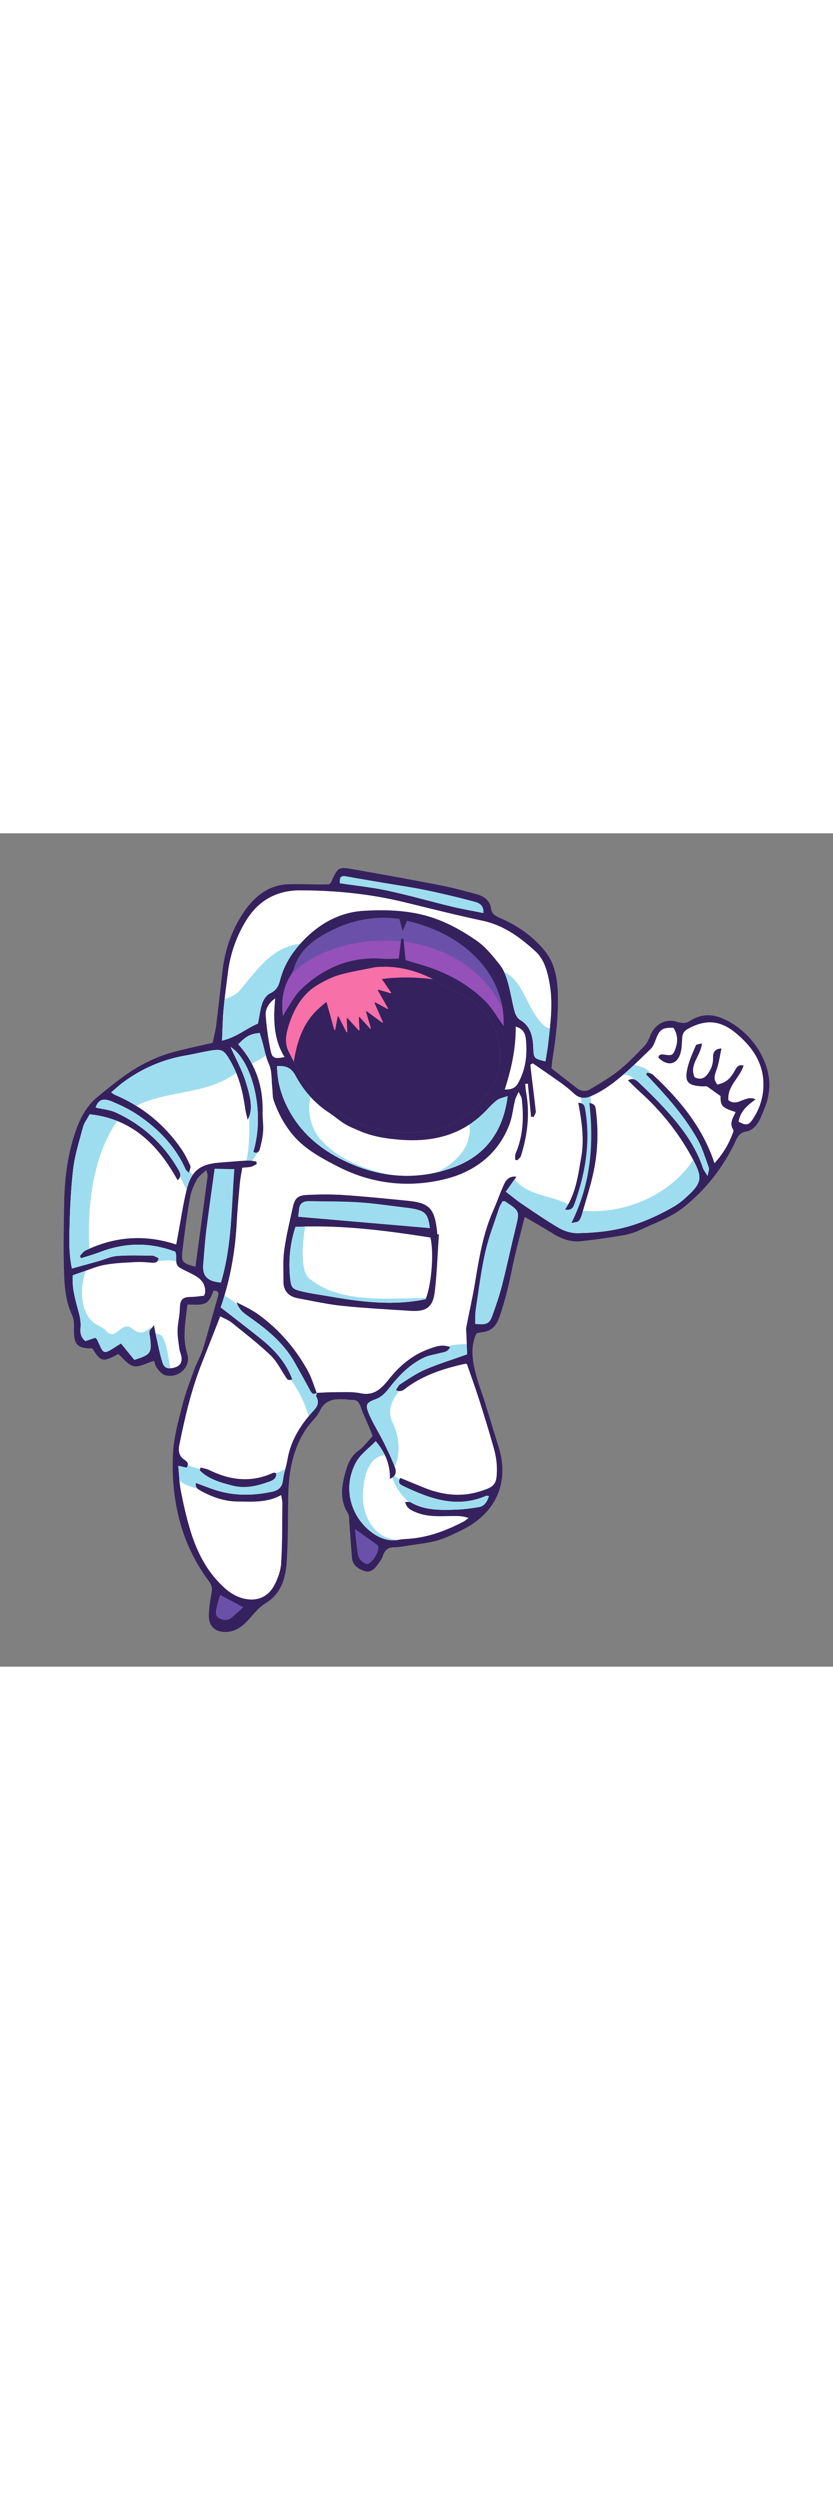 <?xml version="1.0" encoding="utf-8"?>
<!--Designed by Vexels.com - 2018 All Rights Reserved - https://vexels.com/terms-and-conditions/-->
<svg version="1.1" id="Layer_1" xmlns="http://www.w3.org/2000/svg" xmlns:xlink="http://www.w3.org/1999/xlink" x="0px" y="0px"
	 viewBox="0 0 1200 1200" enable-background="new 0 0 1200 1200" xml:space="preserve" width="400px">
	 <rect x="0" y="0" width="1200" height="1200" fill="#808080" stroke="none"/>
	 <style>
     /* <![CDATA[ */

	 #Layer_1 {
         transform: translatey(0px);
	     animation: float 5s ease-in-out infinite;
        }

        @keyframes float {
	0% {
		
		transform: translatey(-5px);
	}
	50% {
		
		transform: translatey(-20px);
	}
	100% {
		transform: translatey(0px);
	}
}

#Layer_1:active{


}

        /* ]]> */

  </style>
<g>
	<g>
		<path fill="#35215E" d="M307.456,658.604c-7.562,22.911-15.179,20.147-37.486,19.909c-0.884,7.204-1.874,14.62-2.689,22.056
			c-1.792,16.35-2.84,32.308,2.437,48.715c6.124,19.037-13.198,36.808-32.514,30.72c-4.301-1.356-7.995-5.964-10.947-9.852
			c-2.371-3.123-3.198-7.418-4.458-10.566c-10.239,3.057-20.37,9.336-29.042,7.732c-8.227-1.523-14.927-11.302-22.399-17.534
			c-22.169,12.138-25.138,11.507-37.32-8.16c-21.807,0.411-27.121-5.604-26.476-28.438c0.185-6.539-0.066-13.862-2.763-19.575
			c-10.719-22.705-11.143-47.009-11.762-71.095c-0.766-29.796-0.064-59.638,0.406-89.454c0.587-37.224,5.281-73.974,18.282-108.975
			c6.413-17.265,15.699-33.311,30.8-45.416c20.898-16.753,41.34-34.165,65.204-46.57c12.218-6.351,25.117-11.897,38.31-15.747
			c19.68-5.744,39.891-9.667,61.355-14.713c1.746-8.581,4.134-17.406,5.258-26.388c3.258-26.049,5.863-52.18,8.997-78.246
			c3.758-31.248,14.421-60.622,32.228-85.973c14.543-20.704,34.818-36.798,62.489-37.694c14.891-0.482,29.818,0.177,44.729,0.263
			c5.065,0.029,10.131-0.118,14.252-0.173c1.562-1.87,2.435-2.557,2.842-3.455c9.843-21.676,9.894-22.018,32.805-17.982
			c41.023,7.227,82.028,14.587,122.914,22.542c18.085,3.519,35.968,8.24,53.737,13.157c10.27,2.842,19.044,8.535,20.659,20.353
			c1.165,8.526,6.561,11.047,13.806,14.203c25.282,11.015,47.889,26.902,64.821,48.483c13.202,16.826,16.991,38.274,17.625,59.751
			c0.93,31.511-2.473,62.676-7.547,93.709c-0.739,4.52-1.059,9.109-1.631,14.181c12.373,9.634,24.507,19.093,36.655,28.534
			c5.919,4.6,12.802,5.377,18.889,1.748c14.053-8.378,28.38-16.627,41.132-26.769c13.228-10.521,25.051-22.904,36.816-35.12
			c4.095-4.253,6.811-10.186,9.068-15.79c6.411-15.925,21.792-24.742,38.125-19.531c7.125,2.273,13.021,2.538,18.929-1.317
			c21.987-14.348,43.247-7.765,62.321,4.608c20.51,13.306,36.259,31.982,45.537,55.157c8.577,21.424,8.594,43.055,0.148,64.584
			c-2.441,6.224-4.911,12.463-7.857,18.455c-4.016,8.168-10.336,14.931-19.252,16.421c-8.686,1.451-12.043,6.884-15.115,13.517
			c-17.604,38.01-43.191,70.474-75.578,96.102c-18.139,14.353-41.42,22.352-62.741,32.462c-7.806,3.701-16.49,6.119-25.037,7.571
			c-19.644,3.335-39.403,6.135-59.205,8.354c-15.472,1.734-29.245-3.788-42.247-11.953c-12.12-7.611-24.641-14.583-39.101-23.08
			c-6.419,25.987-13.264,50.111-18.179,74.623c-4.768,23.78-10.355,47.146-18.419,70.084c-4.524,12.868-11.867,19.872-25.049,21.405
			c-2.508,0.292-4.971,0.968-7.794,1.534c-9.061,19.18-6.012,38.49-1.252,57.482c3.496,13.947,8.849,27.42,13.15,41.175
			c6.606,21.126,12.816,42.378,19.554,63.462c17.379,54.385-5.215,98.413-53.236,121.55c-11.551,5.565-23.19,11.557-35.459,14.867
			c-14.787,3.989-30.28,5.38-45.485,7.785c-5.077,0.802-10.22,1.849-15.312,1.747c-9.128-0.184-14.108,4.001-16.892,12.481
			c-1.406,4.283-4.358,8.142-7.009,11.913c-4.626,6.582-10.556,12.672-19.129,9.909c-8.856-2.854-17.262-8.042-18.253-18.828
			c-1.644-17.886-2.633-35.831-4.008-53.743c-0.269-3.496-0.027-7.589-1.744-10.326c-12.825-20.446-9.112-41.337-2.794-62.585
			c3.303-11.107,7.885-20.621,17.852-27.853c7.751-5.624,13.613-13.853,20.533-21.155c-1.143-2.941-1.983-5.278-2.95-7.562
			c-4.77-11.267-10.085-22.338-14.167-33.847c-2.331-6.573-4.887-11.11-12.66-10.666c-3.052,0.174-6.147-0.533-9.229-0.715
			c-15.293-0.905-29.225-0.328-37.321,16.709c-4.304,9.057-12.847,15.999-18.645,24.465c-20.235,29.549-26.115,63.143-26.761,98.112
			c-0.58,31.386-0.12,62.843-2.172,94.134c-1.568,23.924-7.591,46.359-30.992,60.53c-10.186,6.168-17.714,16.823-26.195,25.683
			c-8.094,8.456-17.141,14.626-29.313,15.251c-15.936,0.819-25.934-7.522-25.648-23.424c0.201-11.224,2.009-22.5,4.051-33.578
			c1.137-6.169-0.077-10.746-3.73-15.632c-40.712-54.44-54.85-116.908-52.049-183.335c0.984-23.34,7.608-46.627,13.325-69.522
			c4.459-17.854,11.225-35.161,17.501-52.518c3.484-9.635,8.833-18.624,11.981-28.345c5.539-17.103,10.034-34.545,14.967-51.844
			c2.401-8.418,4.826-16.828,7.198-25.254C315.486,661.656,314.67,658.268,307.456,658.604z M456.176,805.682
			c9.245-0.36,18.491-1.057,27.733-0.995c11.824,0.08,23.985-0.85,35.392,1.549c21.339,4.489,31.621-8.753,42.852-22.545
			c14.804-18.182,32.823-32.828,54.984-40.936c9.386-3.435,19.761-7.762,31.339-2.919c-3.685,7.966-10.503,7.34-16.042,8.932
			c-6.861,1.971-14.217,2.771-20.613,5.704c-17.588,8.065-31.551,20.888-44.069,35.501c-7.9,9.222-13.998,20.265-26.561,24.875
			c-13.621,4.997-15.31,7.832-9.497,21.593c5.765,13.65,13.958,26.255,20.58,39.569c5.934,11.932,11.726,23.997,16.492,36.421
			c2.28,5.943,2.734,13.115-7.103,17.175c0.494-21.108-6.948-38.216-20.366-54.253c-10.02,10.351-21.777,18.466-27.995,29.658
			c-20.487,36.87-8.017,78.503,21.461,101.075c11.623,8.9,25.125,14.015,40.494,11.053c4.517-0.87,9.191-0.956,13.8-1.305
			c28.198-2.134,54.012-11.865,78.792-24.812c2.568-1.342,4.768-3.387,7.139-5.106c-7.567-2.724-14.523-2.891-21.478-2.829
			c-18.476,0.163-37.134,1.975-54.794-5.545c-6.302-2.684-12.979-5.277-15.183-14.852c3.61,0.261,6.342-0.327,8.139,0.708
			c20.235,11.661,42.459,11.211,64.582,10.49c11.203-0.365,22.434-1.835,33.505-3.682c8.415-1.404,12.009-8.059,14.592-15.764
			c-2.012-0.286-3.174-0.843-3.946-0.505c-42.708,18.667-81.465,4.084-119.781-14.171c-4.516-2.151-8.247-4.799-4.013-11.641
			c10.61,4.366,21.419,8.785,32.205,13.259c26.386,10.945,53.223,14.959,81.27,6.548c22.4-6.717,25.856-10.092,25.681-33.139
			c-0.073-9.626-1.699-19.498-4.285-28.795c-6.616-23.776-13.931-47.367-21.424-70.886c-5.413-16.991-11.56-33.75-17.438-50.782
			c-0.684-0.119-1.756-0.62-2.673-0.418c-29.806,6.583-58.577,15.694-83.698,33.915c-4.214,3.056-8.29,7.86-16.044,3.907
			c2.405-3.318,3.801-6.919,6.425-8.576c11.723-7.405,23.228-15.578,35.874-20.997c19.19-8.224,39.26-14.394,60.308-21.92
			c-0.271-8.622-0.576-18.338-0.884-28.053c-0.114-3.589-0.9-7.303-0.248-10.745c4.002-21.125,8.905-42.094,12.418-63.295
			c5.896-35.591,11.442-71.178,26.214-104.545c5.411-12.221,9.736-24.926,15.249-37.097c3.036-6.702,7.073-13.392,18.454-12.151
			c-5.46,7.757-9.996,14.199-15.279,21.704c8.21,6.289,15.188,12.211,22.729,17.296c17.883,12.059,35.63,24.416,54.269,35.208
			c7.68,4.447,17.539,7.289,26.356,7.165c17.936-0.252,36.085-1.7,53.696-5.038c30.032-5.693,57.96-17.747,84.437-32.95
			c5.752-3.303,11.203-7.365,16.149-11.796c25.804-23.122,26.685-29.442,9.649-60.5c-19.474-35.503-44.513-66.538-74.61-93.573
			c-5.536-4.973-10.741-10.314-16.798-16.159c8.201-4.753,12.879,0.436,16.863,4.21c11.914,11.285,23.624,22.835,34.742,34.899
			c23.812,25.84,45.249,53.311,56.507,87.352c0.966,2.921,3.173,5.432,6.636,11.17c1.051-6.326,2.626-9.497,1.786-11.781
			c-5.137-13.973-9.356-28.573-16.615-41.419c-17.295-30.605-40.161-57.189-64.162-82.755c-3.259-3.471-6.546-6.915-9.819-10.372
			c0.731-0.875,1.461-1.75,2.192-2.625c2.591,0.96,5.817,1.24,7.679,2.98c38.236,35.717,71.522,75.037,88.853,127.596
			c12.438-13.74,20.316-27.234,25.927-42.133c0.714-1.895,1.948-4.701,1.154-5.883c-6.364-9.47-0.27-17.422,3.345-25.547
			c-18.689-5.973-22.082-8.431-21.767-23.118c-6.773-4.819-12.628-8.985-19.788-14.08c-1.569,0.021-5.172,0.337-8.732,0.071
			c-18.32-1.37-23.182-6.489-19.483-24.435c2.452-11.893,7.808-23.238,12.508-34.561c0.668-1.609,4.988-1.702,8.75-2.839
			c-1.42,17.84-18.997,30.934-10.409,48.908c8.994,3.949,14.56,1.399,19.786-6.388c4.589-6.838,6.788-13.546,6.582-21.567
			c-0.178-6.91,1.465-12.881,12.178-13.704c-2.004,9.705-3.2,18.267-5.622,26.467c-2.575,8.717-8.071,17.099-0.016,25.643
			c12.437-3.406,17.202-7.18,24.315-19.152c2.744-4.618,4.646-10.482,13.253-8.281c-5.51,17.86-23.895,29.607-21.862,49.865
			c12.918,10.588,24.415-8.607,39.162-1.103c-12.416,8.772-22.341,17.801-24.563,32.097c10.954,5.691,14.364,5.445,20.42-3.651
			c10.191-15.306,15.568-32.356,15.344-50.845c-0.372-30.791-16.241-53.308-38.838-72.333c-22.692-19.105-43.664-21.139-69.59-7.012
			c-5.827,3.175-8.174,7.05-8.542,13.249c-0.426,7.17-0.456,14.57-2.341,21.407c-4.777,17.328-18.729,20.11-32.102,6.87
			c1.335-5.523,4.785-4.839,9.403-4.166c10.952,1.597,11.997,0.496,15.569-9.683c3.645-10.388,2.542-20.046-3.183-29.008
			c-15.266-0.44-19.318,2.165-24.33,14.178c-2.339,5.608-4.188,12.177-8.331,16.148c-21.519,20.627-42.257,42.27-67.664,58.378
			c-6.045,3.833-12.505,7.118-19.054,10.023c-8.797,3.902-16.845,2.565-24.131-4.248c-5.628-5.263-11.649-10.184-17.913-14.674
			c-13.586-9.739-27.44-19.105-41.184-28.623c-1.134,0.626-2.267,1.252-3.401,1.877c0.346,3.613,0.615,7.236,1.051,10.838
			c2.281,18.844,4.767,37.667,6.718,56.545c0.264,2.556-2.089,5.383-3.231,8.084c-1.236-0.172-2.472-0.344-3.708-0.516
			c-1.522-15.879-3.043-31.759-4.565-47.639c-1.23,0.144-2.459,0.288-3.689,0.433c0.355,3.701,0.432,7.454,1.107,11.096
			c5.861,31.619,2.253,62.493-7.386,92.839c-0.756,2.38-3.51,4.125-5.335,6.165c-0.99-0.324-1.979-0.648-2.969-0.972
			c0.163-2.966-0.483-6.279,0.616-8.844c10.887-25.419,11.991-51.892,8.858-78.823c-0.299-2.568-2.143-4.957-4.449-10.013
			c-2.509,5.632-4.371,8.569-5.145,11.769c-2.894,11.97-3.957,24.6-8.366,35.949c-16.655,42.866-50.954,67.864-93.255,78.121
			c-52.258,12.671-104.516,6.841-153.188-18.038c-17.31-8.848-34.871-18.249-49.79-30.481
			c-20.529-16.831-34.148-39.639-43.097-64.746c-1.938-5.438-1.386-11.752-2.059-17.654c-1.336-11.711-0.135-24.6-4.794-34.805
			c-5.053-11.068-6.693-22.474-9.957-33.689c-1.115-3.828-2.291-7.639-3.388-11.287c-13.92,1.585-19.047,4.322-30.952,16.29
			c24.903,27.687,36.12,60.422,35.202,97.587c-0.228,9.252,1.358,18.581,0.74,27.782c-0.577,8.596-2.52,17.193-4.764,25.547
			c-1.08,4.021-4.365,7.167-9.43,4.062c17.894-58.792-2.83-133.112-32.751-150.981c7.273,16.274,16.061,32.061,21.486,48.93
			c9.712,30.199,9.973,43.717,3.083,55.819c-1.584-7.044-2.975-11.617-3.603-16.293c-3.246-24.178-9.094-47.422-21.501-68.818
			c-8.907-15.361-11.662-17.333-29.454-14.299c-11.134,1.899-22.114,4.708-33.254,6.56c-33.614,5.588-64.026,18.628-91.374,38.823
			c-5.898,4.356-11.273,9.42-17.353,14.55c2.803,1.877,3.965,2.951,5.336,3.53c39.463,16.681,71.391,42.697,95.669,77.914
			c5.21,7.557,9.278,15.983,13.092,24.365c0.977,2.148-1.02,5.649-2.049,10.346c-2.85-3.024-4.215-3.899-4.763-5.136
			c-14.43-32.562-38.166-57.28-66.924-77.165c-12.163-8.41-25.762-15.154-39.479-20.774c-10.684-4.377-18.866-4.296-23.274,8.796
			c9.807,2.319,20.323,3.073,29.266,7.219c38.868,18.023,69.254,45.76,90.499,83.151c2.476,4.358,4.111,9.225-1.723,14.352
			c-28.064-50.858-65.282-88.434-126.65-95.036c-3.632,6.861-7.921,12.374-9.588,18.59c-5.432,20.265-11.89,40.557-14.281,61.263
			c-3.529,30.558-4.72,61.465-5.282,92.254c-0.294,16.134-0.134,32.662,3.59,49.956c14.014-3.876,26.359-7.243,38.674-10.714
			c8.844-2.493,17.532-6.695,26.496-7.358c16.865-1.248,33.882-0.684,50.828-0.386c3.067,0.054,6.093,2.443,8.963,3.679
			c-1.319,6.832-5.481,6.677-9.699,6.459c-7.176-0.37-14.387-1.334-21.524-0.95c-15.36,0.827-30.873,1.272-45.959,3.935
			c-12,2.118-23.467,7.272-35.155,11.128c-3.793,1.252-7.534,2.663-11.428,4.048c-1.436,20.241,4.736,38.301,9.472,56.667
			c1.617,6.268,2.297,13.112,1.695,19.533c-0.747,7.965,1.344,13.835,6.969,18.487c5.549-1.872,10.226-3.45,14.174-4.781
			c1.486,1.12,2.074,1.341,2.278,1.753c1.355,2.733,2.704,5.475,3.915,8.274c5.413,12.508,7.241,13.048,19.311,5.512
			c3.849-2.404,7.671-4.85,11.654-7.37c6.842,8.389,13.246,16.239,19.285,23.644c23.632-7.486,25.207-9.812,22.668-31.869
			c-0.353-3.064-1.464-6.263-0.9-9.14c0.448-2.283,2.923-4.169,6.527-8.887c1.323,6.993,1.914,10.781,2.768,14.509
			c2.967,12.958,5.354,26.104,9.287,38.766c2.591,8.343,7.525,9.985,15.799,8.098c8.779-2.002,12.66-6.678,11.733-15.152
			c-0.441-4.026-2.496-7.863-3.04-11.891c-1.218-9.017-2.825-18.118-2.641-27.152c0.206-10.157,3.008-20.259,3.234-30.418
			c0.306-13.74,3.447-17.459,16.835-17.576c6.312-0.055,12.616-1.115,17.826-1.614c1.159-2.268,1.551-2.709,1.605-3.188
			c2.201-19.542-13.146-25.345-26.192-31.881c-15.04-7.535-15.363-6.801-15.363-22.839c0-1.947-0.785-3.894-1.131-5.494
			c-36.88-13.825-72.508-13.391-109.127,0.722c-8.733,3.366-17.808,5.842-26.726,8.727c-0.601-1.077-1.202-2.153-1.803-3.23
			c2.674-2.68,4.875-6.34,8.093-7.892c42.093-20.306,85.656-23.711,130.821-8.687c0.969-5.255,1.601-8.731,2.252-12.203
			c4.158-22.198,7.383-44.624,12.72-66.534c6.615-27.154,19.121-36.853,46.48-39.156c13.83-1.164,27.665-2.323,41.52-3.089
			c4.125-0.228,8.324,0.887,12.489,1.387c0.195,1.244,0.389,2.488,0.584,3.732c-2.772,1.367-5.417,3.266-8.349,3.968
			c-3.834,0.919-7.895,0.891-12.496,1.332c-1.29,8.1-2.81,15.12-3.46,22.22c-1.731,18.923-3.521,37.858-4.505,56.829
			c-2.167,41.788-9.53,82.53-23.122,122.044c19.392,15.127,38.942,30.005,58.072,45.405c19.592,15.771,36.1,34.041,45.104,58.253
			c-6.794,2.913-8.146-1.359-10.445-4.815c-6.834-10.273-12.517-21.883-21.294-30.171c-17.531-16.556-36.657-31.455-55.498-46.572
			c-4.976-3.993-11.316-6.286-16.606-9.131c-9.166,23.325-17.667,45.195-26.348,66.993c-15.092,37.895-24.287,77.423-32.403,117.228
			c-1.668,8.184-1.556,16.231,6.866,21.956c3.312,2.252,8.041,5.702,3.377,11.746c-3.13-0.732-6.396-1.496-11.893-2.782
			c1.243,12.97,1.441,24.848,3.694,36.323c3.664,18.661,7.848,37.306,13.305,55.51c8.342,27.827,20.629,53.897,40.825,75.356
			c9.18,9.754,19.233,18.654,32.499,22.87c19.933,6.334,37.774,0.66,47.653-17.571c5.248-9.685,9.436-21.044,10.108-31.895
			c1.78-28.743,1.44-57.619,1.78-86.444c0.04-3.426-0.934-6.863-1.676-11.914c-20.407,11.308-41.84,9.342-62.718,9.261
			c-18.702-0.072-36.405-6.292-52.875-15.293c-4.184-2.287-8.899-4.906-7.155-11.523c10.234,3.743,19.636,7.626,29.31,10.636
			c26.714,8.314,53.819,7.725,80.842,1.924c8.395-1.802,14.276-6.617,15.228-16.787c0.904-9.652,4.654-19.001,6.236-28.634
			c4.239-25.805,16.809-47.302,33.606-66.657c6.206-7.151,14.31-13.261,8.203-24.559c-0.785-1.452,0.394-3.967,0.664-5.99
			L456.176,805.682z M540.4,192.79c-17.083,3.566-34.409,6.275-51.163,11.009c-10.68,3.018-20.955,8.27-30.633,13.866
			c-21.135,12.22-33.426,31.992-41.097,54.266c-4.594,13.339-8.713,27.954-1.941,41.886c18.256,37.56,41.435,71.106,78.959,92.288
			c5.789,3.268,11.102,7.684,17.229,9.996c24.707,9.323,50.355,14.25,76.816,14.813c43.294,0.922,79.503-14.386,107.263-47.82
			c12.65-15.235,23.3-32.972,24.291-52.608c1.991-39.448-11.662-72.899-47.134-94.255c-11.809-7.11-24.74-12.347-36.617-19.357
			C606.758,199.394,575.558,189.418,540.4,192.79z M371.594,273.933c2.384-11.757,3.295-21.103,6.375-29.67
			c1.93-5.369,6.187-11.642,11.055-13.832c8.771-3.947,12.199-10.29,14.309-18.62c6.131-24.208,19.668-43.973,37.248-61.225
			c23.264-22.829,51.237-37.201,83.566-39.067c35.338-2.04,70.685-0.726,104.854,11.977c20.983,7.801,40.124,18.808,58.042,31.341
			c12.811,8.961,23.128,21.992,33.014,34.434c5.516,6.943,8.914,16.094,11.422,24.782c3.989,13.814,6.062,28.171,9.75,42.086
			c1.197,4.515,3.93,10.036,7.649,12.223c15.545,9.137,18.645,23.978,19.343,39.704c0.701,15.81,0.431,16.217,17.524,20.337
			c1.344-8.618,2.972-17.079,3.938-25.616c3.357-29.656,7.383-59.318,1.576-89.149c-3.188-16.374-7.616-32.545-20.346-44.075
			c-21.854-19.796-45.163-37.09-75.194-43.548c-37.65-8.098-75.031-17.476-112.445-26.638
			c-49.735-12.179-100.217-17.223-151.34-17.221c-33.224,0.001-59.064,14.525-76.31,41.768
			c-14.62,23.096-23.812,49.035-27.27,76.545c-2.246,17.87-4.713,35.726-6.336,53.656c-1.283,14.172-1.433,28.446-2.165,44.376
			C340.867,293.722,355.33,280.603,371.594,273.933z M399.089,335.383c0.383,27.932,9.504,52.601,24.349,75.302
			c18.572,28.401,45.451,48.238,75.153,62.127c50.205,23.476,103.541,27.477,155.816,7.76
			c44.613-16.827,70.514-50.879,76.898-102.181c-6.423,2.312-11.345,3.039-14.933,5.62c-5.359,3.855-10.014,8.795-14.56,13.656
			c-33.972,36.327-76.616,47.297-124.688,43.656c-20.615-1.561-40.714-4.612-59.735-13.002c-6.978-3.078-14.201-5.83-20.667-9.784
			c-7.87-4.813-14.855-11.05-22.583-16.121c-20.675-13.567-36.725-31.64-48.212-53.083
			C419.78,337.858,412.13,334.152,399.089,335.383z M407.708,263.078c1.863-3.381,3.486-6.923,5.635-10.111
			c6.298-9.345,11.508-19.889,19.455-27.573c32.906-31.813,71.989-48.462,118.575-44.919c7.454,0.567,14.994,0.016,23.027-0.02
			c1.277-10.516,2.394-19.711,3.511-28.907c1.149,0.06,2.298,0.12,3.447,0.18c0.977,10.194,1.953,20.387,2.95,30.783
			c14.512,4.484,28.536,7.928,41.847,13.179c13.326,5.258,26.61,11.261,38.681,18.887c12.503,7.898,24.602,17.091,34.885,27.657
			c9.597,9.861,16.579,22.266,25.673,34.884c2.739-71.79-54.275-131.978-138.962-150.975c-1.726,4.003-3.468,8.04-6.322,14.657
			c-2.236-7.907-3.579-12.655-4.962-17.545c-38.871-5.352-74.305,3.261-107.338,21.805c-20.507,11.512-37.957,26.476-44.651,50.735
			c-1.33,4.821-4.914,8.997-7.293,13.557C407.149,226.06,404.996,243.932,407.708,263.078z M684.497,706.498
			c17.295,1.411,20.494,0.03,25.138-12.876c5.045-14.016,9.921-28.168,13.594-42.587c6.982-27.415,12.86-55.11,19.564-82.599
			c5.963-24.454,6.189-24.411-15.163-38.487c-0.682-0.449-1.84-0.175-3.468-0.285c-1.552,2.834-3.789,5.77-4.875,9.083
			c-7.042,21.485-15.367,42.707-20.315,64.682c-6.09,27.049-9.467,54.721-13.629,82.182
			C684.299,692.5,684.737,699.615,684.497,706.498z M318.326,646.88c16.032-53.519,14.904-107.948,19.261-163.261
			c-9.894-0.213-18.271-0.393-28.402-0.611c-4.163,30.469-8.442,59.831-12.091,89.272c-2.017,16.27-2.998,32.669-4.409,49.012
			C291.291,637.429,299.067,645.614,318.326,646.88z M696.395,114.847c0.851-12.591-7.523-14.982-14.161-16.746
			c-22.738-6.041-45.645-11.561-68.688-16.308c-20.598-4.243-41.464-7.184-62.206-10.729c-17.688-3.023-35.396-5.945-53.043-9.193
			c-8.795-1.619-8.987,3.434-8.81,10.052c23.316,3.514,46.382,5.821,68.901,10.669c31.046,6.683,61.625,15.504,92.511,22.968
			C665.621,109.118,680.589,111.656,696.395,114.847z M297.118,484.788c-5.504,5.422-10.902,8.843-13.52,13.747
			c-4.312,8.079-8.27,16.868-9.823,25.801c-4.386,25.234-7.94,50.639-10.911,76.084c-1.994,17.08-0.336,18.403,18.709,23.732
			c5.888-43.687,11.791-87.297,17.552-130.925C299.365,491.409,298.267,489.415,297.118,484.788z M742.953,278.381
			c0.365,31.129-6.133,60.508-15.804,90.531c9.287,0.099,14.928-1.992,18.724-8.532c11.526-19.859,13.835-41.547,11.682-63.728
			C756.856,289.451,754.318,281.473,742.953,278.381z M396.373,237.642c-11.241,8.37-14.21,16.923-13.533,25.453
			c1.329,16.72,3.605,33.472,7.065,49.878c2.344,11.111,5.883,12.008,19.97,9.194C394.186,296.863,393.436,268.958,396.373,237.642z
			 M511.517,1001.878c0.855,8.926,1.288,15.339,2.13,21.698c0.867,6.552,1.05,13.519,3.598,19.411
			c1.74,4.024,6.69,8.309,10.837,9.082c2.921,0.544,7.72-4.005,10.235-7.363c4.554-6.081,7.601-13.073,6.204-19.05
			C533.538,1017.744,524.16,1010.987,511.517,1001.878z M350.325,1114.437c-12.392-6.581-22.199-11.789-33.21-17.637
			c-1.797,6.407-3.844,12.546-5.186,18.836c-1.168,5.473-2.266,11.302,4.292,14.739c5.941,3.114,11.874,3.375,17.207-0.905
			C338.856,1125.113,343.863,1120.229,350.325,1114.437z"/>
		<path fill="#FFFFFF" d="M1060.913,288.398c-22.692-19.105-43.664-21.139-69.59-7.013c-5.827,3.175-8.174,7.05-8.542,13.249
			c-0.426,7.17-0.456,14.57-2.341,21.407c-4.777,17.329-18.729,20.11-32.102,6.87c1.335-5.523,4.785-4.839,9.403-4.166
			c10.952,1.597,11.997,0.496,15.569-9.683c3.645-10.388,2.542-20.046-3.183-29.008c-15.266-0.44-19.318,2.165-24.33,14.178
			c-2.339,5.608-4.188,12.177-8.331,16.148c-21.519,20.627-42.257,42.27-67.664,58.378c-6.045,3.833-12.505,7.118-19.054,10.023
			c-8.797,3.902-16.845,2.565-24.131-4.248c-5.628-5.263-11.649-10.184-17.913-14.674c-13.586-9.739-27.44-19.105-41.184-28.623
			c-1.134,0.626-2.268,1.252-3.401,1.877c0.346,3.613,0.616,7.236,1.052,10.838c2.281,18.844,4.767,37.667,6.718,56.545
			c0.264,2.556-2.089,5.383-3.231,8.084c-1.236-0.172-2.472-0.344-3.708-0.516c-1.522-15.879-3.043-31.759-4.565-47.638
			c-1.23,0.144-2.459,0.288-3.689,0.433c0.355,3.701,0.432,7.454,1.107,11.096c5.861,31.619,2.253,62.493-7.386,92.839
			c-0.756,2.38-3.51,4.125-5.335,6.165c-0.99-0.324-1.979-0.648-2.969-0.972c0.163-2.966-0.483-6.279,0.616-8.844
			c10.887-25.419,11.991-51.892,8.858-78.823c-0.299-2.568-2.143-4.957-4.448-10.013c-2.509,5.632-4.371,8.569-5.145,11.769
			c-2.894,11.97-3.957,24.6-8.366,35.949c-16.655,42.866-50.954,67.864-93.255,78.121c-52.258,12.671-104.516,6.841-153.188-18.038
			c-17.31-8.848-34.871-18.249-49.79-30.481c-20.529-16.831-34.148-39.639-43.097-64.746c-1.938-5.438-1.386-11.752-2.059-17.654
			c-1.336-11.712-0.135-24.6-4.794-34.805c-5.053-11.068-6.693-22.474-9.957-33.689c-1.115-3.828-2.291-7.639-3.388-11.287
			c-13.92,1.585-19.047,4.323-30.952,16.29c24.903,27.687,36.12,60.422,35.203,97.587c-0.229,9.252,1.358,18.581,0.74,27.782
			c-0.577,8.596-2.52,17.193-4.764,25.547c-1.08,4.021-4.365,7.167-9.43,4.061c17.894-58.792-2.83-133.112-32.754-150.979
			c7.276,16.273,16.064,32.06,21.489,48.928c9.712,30.199,9.973,43.717,3.083,55.819c-1.584-7.044-2.975-11.617-3.603-16.294
			c-3.246-24.178-9.094-47.422-21.501-68.818c-8.907-15.361-11.662-17.333-29.454-14.299c-11.134,1.899-22.114,4.708-33.254,6.56
			c-33.614,5.587-64.026,18.628-91.374,38.823c-5.898,4.356-11.273,9.42-17.353,14.549c2.803,1.878,3.965,2.951,5.336,3.53
			c39.463,16.681,71.391,42.697,95.669,77.914c5.21,7.557,9.278,15.984,13.092,24.365c0.977,2.148-1.02,5.649-2.05,10.346
			c-2.85-3.024-4.215-3.899-4.763-5.136c-14.43-32.562-38.166-57.28-66.924-77.165c-12.163-8.41-25.762-15.154-39.479-20.774
			c-10.684-4.377-18.866-4.296-23.274,8.796c9.807,2.319,20.323,3.073,29.266,7.219c38.868,18.023,69.254,45.76,90.499,83.151
			c2.476,4.358,4.111,9.225-1.722,14.352c-28.064-50.858-65.282-88.433-126.65-95.036c-3.632,6.861-7.921,12.374-9.588,18.59
			c-5.432,20.265-11.89,40.557-14.281,61.263c-3.529,30.558-4.72,61.465-5.282,92.254c-0.294,16.134-0.134,32.662,3.59,49.956
			c14.014-3.877,26.359-7.243,38.675-10.714c8.844-2.493,17.532-6.695,26.496-7.358c16.865-1.248,33.882-0.685,50.827-0.386
			c3.067,0.054,6.093,2.443,8.963,3.679c-1.319,6.832-5.481,6.677-9.699,6.459c-7.176-0.37-14.387-1.334-21.524-0.95
			c-15.36,0.827-30.872,1.272-45.959,3.935c-12,2.118-23.467,7.272-35.155,11.128c-3.793,1.252-7.534,2.663-11.428,4.048
			c-1.436,20.241,4.736,38.301,9.472,56.667c1.617,6.268,2.296,13.113,1.695,19.533c-0.747,7.965,1.344,13.835,6.969,18.487
			c5.549-1.872,10.226-3.45,14.174-4.781c1.486,1.12,2.074,1.341,2.278,1.753c1.355,2.733,2.704,5.474,3.915,8.274
			c5.413,12.508,7.241,13.048,19.311,5.512c3.849-2.404,7.671-4.85,11.654-7.37c6.842,8.389,13.246,16.239,19.285,23.644
			c23.632-7.486,25.207-9.812,22.668-31.869c-0.353-3.064-1.464-6.263-0.9-9.139c0.448-2.284,2.923-4.169,6.527-8.887
			c1.323,6.993,1.914,10.781,2.768,14.509c2.967,12.958,5.354,26.104,9.287,38.766c2.591,8.343,7.525,9.985,15.799,8.098
			c8.778-2.003,12.66-6.678,11.733-15.152c-0.441-4.025-2.496-7.863-3.04-11.891c-1.218-9.017-2.825-18.118-2.642-27.152
			c0.207-10.157,3.008-20.259,3.234-30.418c0.306-13.74,3.447-17.459,16.835-17.576c6.312-0.055,12.616-1.115,17.826-1.614
			c1.159-2.268,1.551-2.709,1.605-3.188c2.201-19.541-13.146-25.345-26.192-31.881c-15.04-7.536-15.363-6.801-15.363-22.839
			c0-1.947-0.785-3.894-1.131-5.494c-36.88-13.825-72.508-13.391-109.127,0.722c-8.733,3.366-17.808,5.842-26.726,8.727
			c-0.601-1.077-1.202-2.153-1.803-3.23c2.674-2.68,4.875-6.34,8.093-7.892c42.093-20.306,85.656-23.711,130.821-8.687
			c0.969-5.255,1.602-8.731,2.252-12.203c4.158-22.198,7.383-44.624,12.72-66.535c6.615-27.154,19.121-36.853,46.48-39.156
			c13.83-1.164,27.665-2.323,41.52-3.089c4.125-0.228,8.324,0.887,12.489,1.387c0.195,1.244,0.389,2.488,0.584,3.732
			c-2.772,1.367-5.417,3.266-8.349,3.968c-3.834,0.919-7.895,0.892-12.496,1.332c-1.289,8.1-2.81,15.12-3.46,22.22
			c-1.731,18.923-3.521,37.858-4.505,56.829c-2.167,41.788-9.53,82.53-23.122,122.045c19.392,15.127,38.942,30.005,58.072,45.405
			c19.592,15.771,36.1,34.041,45.104,58.253c-6.794,2.913-8.146-1.358-10.445-4.815c-6.834-10.273-12.517-21.883-21.294-30.171
			c-17.531-16.556-36.657-31.455-55.498-46.572c-4.976-3.993-11.316-6.286-16.606-9.131c-9.167,23.325-17.667,45.195-26.348,66.993
			c-15.092,37.895-24.287,77.423-32.404,117.228c-1.669,8.184-1.556,16.231,6.866,21.956c3.312,2.252,8.041,5.702,3.377,11.746
			c-3.13-0.732-6.396-1.496-11.893-2.782c1.243,12.97,1.441,24.848,3.694,36.323c3.664,18.661,7.848,37.306,13.305,55.51
			c8.342,27.827,20.629,53.897,40.825,75.355c9.18,9.754,19.233,18.655,32.499,22.87c19.933,6.334,37.774,0.66,47.653-17.571
			c5.248-9.684,9.435-21.044,10.108-31.895c1.78-28.742,1.44-57.619,1.78-86.444c0.041-3.426-0.934-6.863-1.676-11.914
			c-20.407,11.308-41.84,9.342-62.718,9.261c-18.702-0.072-36.405-6.292-52.875-15.293c-4.184-2.287-8.898-4.906-7.155-11.523
			c10.234,3.743,19.636,7.626,29.31,10.636c26.714,8.314,53.819,7.725,80.842,1.924c8.395-1.802,14.276-6.617,15.228-16.787
			c0.904-9.652,4.654-19.002,6.236-28.634c4.239-25.805,16.809-47.302,33.606-66.657c6.206-7.151,14.31-13.261,8.203-24.559
			c-0.488-0.903-0.217-2.216,0.123-3.566c-0.267-0.535-0.507-1.078-0.704-1.634c-4.983,2.804-6.842-1.267-9.013-5.268
			c-7.083-13.054-14.224-26.079-21.54-39.003c-14.749-26.053-36.813-45.138-60.726-62.149
			c-15.509-11.033-17.306-11.88-23.247-24.361c12.731,6.252,23.366,11.443,32.993,18.555c29.351,21.682,52.679,48.748,70.094,80.689
			c4.574,8.389,7.479,17.689,10.811,26.753c0.047-0.527,0.128-1.066,0.256-1.621c-0.128,0.555-0.209,1.094-0.256,1.621
			c0.515,1.401,1.04,2.798,1.584,4.183c0.098-0.067,0.189-0.117,0.29-0.189c-0.014,0.106-0.039,0.218-0.058,0.326
			c9.186-0.365,18.374-1.052,27.557-0.99c11.824,0.08,23.985-0.85,35.392,1.549c21.339,4.488,31.621-8.753,42.852-22.545
			c14.804-18.182,32.824-32.828,54.984-40.936c9.386-3.435,19.761-7.762,31.339-2.919c-3.685,7.966-10.503,7.34-16.042,8.932
			c-6.861,1.971-14.217,2.771-20.613,5.704c-17.588,8.065-31.55,20.888-44.069,35.501c-7.901,9.222-13.998,20.266-26.561,24.875
			c-13.621,4.997-15.31,7.832-9.497,21.593c5.765,13.65,13.958,26.254,20.58,39.569c5.934,11.932,11.726,23.997,16.492,36.421
			c2.28,5.943,2.734,13.116-7.103,17.175c0.494-21.108-6.948-38.216-20.366-54.253c-10.02,10.351-21.777,18.466-27.995,29.658
			c-20.487,36.87-8.017,78.503,21.461,101.075c11.623,8.9,25.125,14.015,40.494,11.053c4.517-0.87,9.191-0.956,13.8-1.305
			c28.198-2.134,54.012-11.864,78.792-24.812c2.568-1.342,4.768-3.387,7.139-5.106c-7.568-2.724-14.523-2.891-21.478-2.829
			c-18.477,0.163-37.135,1.975-54.794-5.545c-6.302-2.684-12.979-5.277-15.182-14.852c3.61,0.261,6.342-0.327,8.139,0.708
			c20.235,11.661,42.459,11.211,64.582,10.49c11.203-0.365,22.434-1.835,33.506-3.682c8.415-1.404,12.009-8.059,14.591-15.764
			c-2.012-0.286-3.174-0.843-3.946-0.505c-42.708,18.667-81.465,4.084-119.781-14.172c-4.516-2.151-8.247-4.799-4.013-11.641
			c10.61,4.367,21.419,8.785,32.205,13.259c26.386,10.945,53.223,14.959,81.27,6.548c22.4-6.717,25.856-10.092,25.681-33.139
			c-0.073-9.626-1.699-19.498-4.285-28.795c-6.616-23.776-13.931-47.367-21.424-70.886c-5.413-16.991-11.56-33.75-17.438-50.782
			c-0.684-0.118-1.756-0.62-2.673-0.418c-29.806,6.583-58.578,15.694-83.698,33.914c-4.214,3.056-8.29,7.86-16.044,3.907
			c2.405-3.318,3.801-6.919,6.425-8.576c11.723-7.405,23.228-15.578,35.874-20.997c19.19-8.224,39.26-14.394,60.308-21.92
			c-0.271-8.622-0.576-18.338-0.884-28.053c-0.114-3.589-0.9-7.303-0.248-10.745c4.002-21.125,8.905-42.094,12.418-63.295
			c5.896-35.592,11.442-71.178,26.214-104.545c5.411-12.221,9.736-24.927,15.249-37.097c3.036-6.702,7.073-13.392,18.454-12.151
			c-5.46,7.757-9.996,14.199-15.279,21.704c8.21,6.289,15.188,12.211,22.729,17.296c17.883,12.059,35.63,24.416,54.269,35.208
			c7.68,4.447,17.539,7.289,26.356,7.165c17.936-0.252,36.085-1.7,53.695-5.038c30.032-5.693,57.961-17.747,84.437-32.95
			c5.752-3.303,11.203-7.365,16.149-11.796c25.804-23.122,26.685-29.442,9.649-60.5c-19.474-35.503-44.513-66.538-74.61-93.573
			c-5.536-4.973-10.741-10.314-16.798-16.159c8.201-4.753,12.879,0.436,16.863,4.21c11.914,11.285,23.624,22.834,34.742,34.899
			c23.812,25.84,45.249,53.311,56.507,87.352c0.966,2.921,3.173,5.432,6.636,11.17c1.051-6.326,2.626-9.497,1.786-11.781
			c-5.137-13.973-9.356-28.573-16.615-41.419c-17.295-30.605-40.161-57.189-64.162-82.755c-3.259-3.471-6.546-6.915-9.82-10.372
			c0.731-0.875,1.461-1.75,2.192-2.625c2.591,0.96,5.817,1.24,7.679,2.98c38.236,35.717,71.522,75.037,88.853,127.596
			c12.438-13.74,20.316-27.234,25.927-42.133c0.714-1.895,1.948-4.701,1.154-5.883c-6.364-9.47-0.27-17.421,3.344-25.547
			c-18.689-5.973-22.082-8.431-21.767-23.118c-6.773-4.819-12.628-8.985-19.788-14.08c-1.569,0.021-5.172,0.337-8.732,0.071
			c-18.32-1.37-23.182-6.489-19.483-24.435c2.452-11.893,7.808-23.238,12.508-34.561c0.668-1.609,4.988-1.702,8.75-2.839
			c-1.42,17.84-18.997,30.934-10.409,48.908c8.994,3.949,14.56,1.399,19.786-6.388c4.589-6.838,6.788-13.546,6.582-21.567
			c-0.178-6.91,1.465-12.881,12.178-13.704c-2.004,9.705-3.2,18.267-5.622,26.467c-2.575,8.717-8.071,17.099-0.016,25.643
			c12.437-3.406,17.202-7.18,24.315-19.152c2.744-4.618,4.646-10.482,13.253-8.281c-5.51,17.86-23.895,29.607-21.862,49.865
			c12.918,10.588,24.415-8.607,39.162-1.103c-12.416,8.772-22.34,17.801-24.563,32.097c10.954,5.691,14.364,5.444,20.42-3.651
			c10.191-15.306,15.568-32.356,15.344-50.845C1099.378,329.941,1083.51,307.423,1060.913,288.398z M388.137,933.364
			c-17.522,6.408-35.08,10.714-54.186,5.609c-16.911-4.519-33.426-8.947-46.152-21.72c0.379-1.325,0.758-2.65,1.137-3.976
			c4.099,1.149,8.494,1.696,12.249,3.543c30.133,14.821,60.647,18.636,92.089,4.174c1.184-0.545,2.913,0.094,4.495,0.188
			C398.697,928.797,393.299,931.477,388.137,933.364z M626.237,660.475c-2.626,22.042-12.539,28.607-34.975,27.108
			c-32.75-2.189-65.568-3.789-98.197-7.178c-21.392-2.221-42.526-7.021-63.728-10.926c-13.315-2.453-21.088-10.178-20.968-24.311
			c0.127-14.873-0.933-29.94,1.083-44.57c2.87-20.826,7.829-41.384,12.365-61.953c2.939-13.327,7.014-17.273,21.1-17.933
			c17.422-0.816,34.979-0.995,52.366,0.185c30.727,2.083,61.388,5.223,92.044,8.253c30.432,3.008,38.108,10.658,41.885,40.659
			c0.321,2.551,0.501,5.12,0.746,7.68c0.754,0.038,1.508,0.076,2.262,0.114C630.337,605.24,629.51,633.003,626.237,660.475z
			 M814.07,541.768c15.968-23.876,18.787-50.108,23.332-75.753c4.59-25.899,0.557-51.708-4.299-78.029
			c8.703,0.561,9.111,5.386,9.875,9.833c7.883,45.885,0.543,90.149-14.633,133.475C826.498,536.572,824.927,543.689,814.07,541.768z
			 M855.261,486.44c-4.346,21.024-11.149,41.546-17.053,62.235c-0.967,3.389-2.32,7.105-4.675,9.516
			c-1.726,1.767-5.384,1.646-10.276,2.905c27.865-56.105,32.48-112.934,25.802-172.725c9.204,1.375,8.835,6.475,9.387,10.834
			C862.146,428.454,861.203,457.699,855.261,486.44z"/>
		<path fill="#9EDDEF" d="M187.322,710.939c-8.184-3.156-14.11,3.784-20.654,8.445c-4.099,2.919-9.672,1.977-12.838-1.934
			c-3.601-4.449-11.561-8.448-13.918-9.679c-24.52-12.8-25.731-52.648-16.176-77.973c-2.494,0.904-4.99,1.795-7.497,2.622
			c-3.793,1.252-7.534,2.663-11.428,4.048c-1.401,19.747,4.439,37.419,9.124,55.325c1.785,6.825,2.685,13.908,2.038,20.933
			c-0.731,7.936,1.362,13.789,6.975,18.43c5.549-1.872,10.226-3.45,14.174-4.781c1.486,1.12,2.074,1.341,2.278,1.753
			c1.355,2.733,2.704,5.474,3.915,8.274c5.413,12.508,7.241,13.048,19.311,5.512c3.849-2.404,7.671-4.85,11.654-7.37
			c6.842,8.389,13.246,16.239,19.285,23.644c23.632-7.486,25.207-9.812,22.668-31.869c-0.353-3.064-1.464-6.263-0.9-9.139
			c0.248-1.263,1.133-2.42,2.469-3.987c-0.158-0.648-0.281-1.35-0.356-2.126C206.368,721.159,200.401,721.731,187.322,710.939z"/>
		<path fill="#9EDDEF" d="M224.01,719.891c0.199,1.007,0.399,1.96,0.616,2.908c2.967,12.958,5.354,26.104,9.287,38.766
			c2.139,6.888,5.91,9.162,11.803,8.701c-3.872-15.247-3.806-30.872-11.922-45.712C231.895,721.519,227.693,721.271,224.01,719.891z
			"/>
		<path fill="#FFFFFF" d="M456.121,805.541c0.019,0.048,0.036,0.097,0.055,0.145c0.059-0.002,0.118-0.006,0.177-0.008
			c0.019-0.108,0.044-0.22,0.058-0.326C456.31,805.424,456.219,805.474,456.121,805.541z"/>
		<path fill="#FFFFFF" d="M456.121,805.541c-0.33,0.226-0.65,0.429-0.955,0.601c0.197,0.556,0.438,1.098,0.704,1.634
			c0.178-0.709,0.366-1.423,0.483-2.098c-0.059,0.002-0.118,0.006-0.177,0.008C456.157,805.638,456.14,805.589,456.121,805.541z"/>
		<path fill="#9EDDEF" d="M455.747,811.341c-0.488-0.903-0.217-2.216,0.123-3.566c-0.267-0.535-0.507-1.078-0.704-1.634
			c-4.983,2.804-6.842-1.267-9.013-5.268c-7.083-13.054-14.224-26.079-21.54-39.003c-14.749-26.053-36.813-45.138-60.726-62.149
			c-13.809-9.823-16.753-11.593-21.425-20.668c-6.187-4.961-12.197-10.131-19.143-13.285c-1.678,5.642-3.444,11.268-5.368,16.861
			c19.392,15.127,38.942,30.005,58.072,45.405c19.592,15.771,36.1,34.041,45.104,58.253c-0.743,0.319-1.396,0.518-2.017,0.675
			c11.667,16.578,20.12,33.662,25.512,52.384c0.96-1.156,1.932-2.305,2.922-3.446C453.75,828.749,461.854,822.639,455.747,811.341z"
			/>
		<path fill="#9EDDEF" d="M311.632,946.053c26.714,8.314,53.819,7.725,80.842,1.924c8.395-1.802,14.276-6.617,15.228-16.787
			c0.508-5.423,1.914-10.751,3.33-16.088c-4.168,2.502-8.639,4.519-13.258,6.301c0.788,7.432-4.529,10.092-9.637,11.961
			c-17.522,6.408-35.08,10.714-54.186,5.609c-16.911-4.519-33.426-8.947-46.152-21.72c0.159-0.555,0.317-1.109,0.476-1.664
			c-6.057-1.569-11.968-3.326-17.615-6.043c-0.178,1.185-0.749,2.501-1.885,3.973c-3.13-0.732-6.396-1.496-11.893-2.782
			c0.7,7.307,1.077,14.259,1.668,20.996c6.311,6.226,16.265,9.291,25.991,11.929c-2.015-1.871-3.243-4.359-2.219-8.245
			C292.556,939.161,301.958,943.043,311.632,946.053z"/>
		<path fill="#9EDDEF" d="M644.847,738.617c1.197,0.319,2.405,0.708,3.629,1.22c-3.685,7.966-10.503,7.34-16.042,8.932
			c-6.861,1.971-14.217,2.771-20.613,5.704c-17.588,8.065-31.55,20.888-44.069,35.501c-7.901,9.222-13.998,20.266-26.561,24.875
			c-13.621,4.997-15.31,7.832-9.497,21.593c5.765,13.65,13.958,26.254,20.58,39.569c5.91,11.884,11.677,23.901,16.432,36.272
			c9.171-20.947,6.152-44.981-4.046-65.862c-6.511-14.686-0.148-30.592,10.322-43.241c-1.433-0.114-3.005-0.543-4.776-1.446
			c2.405-3.318,3.801-6.919,6.425-8.576c11.723-7.405,23.228-15.578,35.874-20.997c19.19-8.224,39.26-14.394,60.308-21.92
			c-0.146-4.621-0.301-9.566-0.46-14.647C662.781,735.401,653.915,736.226,644.847,738.617z"/>
		<path fill="#9EDDEF" d="M523.083,946.764c1.222-17.528,6.667-49.429,31.349-51.357c-3.335-6.982-7.743-13.607-13.135-20.052
			c-10.02,10.351-21.777,18.466-27.995,29.658c-20.487,36.87-8.017,78.503,21.461,101.075c10.694,8.189,22.984,13.155,36.851,11.592
			c-0.177-0.12-0.337-0.28-0.508-0.415C535.377,1014.168,520,976.919,523.083,946.764z"/>
		<path fill="#9EDDEF" d="M565.166,927.746c4.607,13.397,12.094,25.105,23.412,35.03c1.219,0.03,2.267,0.147,3.095,0.623
			c20.235,11.661,42.459,11.211,64.582,10.49c11.203-0.365,22.434-1.835,33.506-3.682c8.415-1.404,12.009-8.059,14.591-15.764
			c-2.012-0.286-3.174-0.843-3.946-0.505c-42.708,18.667-81.465,4.084-119.781-14.172c-3.999-1.905-7.37-4.205-5.153-9.456
			c-2.323-2.038-5.048-3.326-7.523-5.082C567.236,926.122,566.318,926.966,565.166,927.746z"/>
		<path fill="#9EDDEF" d="M377.487,298.733c-1.115-3.828-2.291-7.639-3.388-11.287c-13.92,1.585-19.047,4.323-30.952,16.29
			c8.019,8.915,14.599,18.362,19.832,28.303c6.342-4.664,14.323-6.707,19.803-12.747
			C380.865,312.448,379.474,305.555,377.487,298.733z"/>
		<path fill="#9EDDEF" d="M253.95,616.713c-0.216-2.231-0.242-5.029-0.242-8.761c0-1.947-0.785-3.894-1.131-5.494
			c-36.88-13.825-72.508-13.391-109.127,0.722c-8.733,3.366-17.808,5.842-26.726,8.727c-0.601-1.077-1.202-2.153-1.803-3.23
			c2.674-2.68,4.875-6.34,8.093-7.892c1.847-0.891,3.7-1.707,5.552-2.533c-2.75-63.727,5.391-133.467,40.209-184.003
			c-11.998-4.783-25.104-8.125-39.6-9.684c-3.632,6.861-7.921,12.374-9.588,18.59c-5.432,20.265-11.89,40.557-14.281,61.263
			c-3.529,30.558-4.72,61.465-5.282,92.254c-0.294,16.134-0.134,32.662,3.59,49.956c14.014-3.877,26.359-7.243,38.675-10.714
			c8.844-2.493,17.532-6.695,26.496-7.358c16.865-1.248,33.882-0.685,50.827-0.386c3.067,0.054,6.093,2.443,8.963,3.679
			c-0.383,1.983-1.026,3.327-1.819,4.302C235.742,615.321,244.948,613.462,253.95,616.713z"/>
		<path fill="#9EDDEF" d="M272.223,489.158c-2.85-3.024-4.215-3.899-4.763-5.136c-14.43-32.562-38.166-57.28-66.924-77.165
			c-12.163-8.41-25.762-15.154-39.479-20.774c-10.684-4.377-18.866-4.296-23.274,8.796c9.807,2.319,20.323,3.073,29.266,7.219
			c38.868,18.023,69.254,45.76,90.499,83.151c1.576,2.774,2.802,5.754,1.988,8.876c2.769,6.614,5.988,12.86,9.333,19.005
			c2.171-8.831,4.99-15.776,8.734-21.244c-1.623-1.896-3.142-3.857-4.524-5.903C272.774,486.973,272.47,488.028,272.223,489.158z"/>
		<path fill="#9EDDEF" d="M364.896,458.713c17.894-58.792-2.83-133.112-32.754-150.979c7.276,16.273,16.064,32.06,21.489,48.928
			c8.579,26.676,9.773,40.332,5.189,51.497c0.553,20.727,0.752,42.765-3.925,63.086c0.638-0.037,1.275-0.093,1.913-0.129
			c2.256-0.125,4.535,0.157,6.818,0.516c2.543-4.308,5.676-8.48,8.169-12.799C370.138,460.179,367.826,460.509,364.896,458.713z"/>
		<path fill="#9EDDEF" d="M331.611,327.369c-8.907-15.361-11.662-17.333-29.454-14.299c-11.134,1.899-22.114,4.708-33.254,6.56
			c-33.614,5.587-64.026,18.628-91.374,38.823c-5.898,4.356-11.273,9.42-17.353,14.549c2.803,1.878,3.965,2.951,5.336,3.53
			c10.874,4.596,21.154,9.928,30.881,15.939c44.662-22.996,100.259-15.279,143.842-47.469
			C337.771,339.007,334.943,333.116,331.611,327.369z"/>
		<path fill="#9EDDEF" d="M998.309,469.7l0.088,0.919c-33.663,50.627-98.695,78.003-158.708,72.953
			c-0.496,1.701-0.995,3.401-1.481,5.103c-0.967,3.389-2.32,7.105-4.675,9.516c-1.726,1.767-5.384,1.646-10.276,2.905
			c27.865-56.105,32.48-112.934,25.802-172.725c0.891,0.133,1.668,0.311,2.389,0.51c0.061-3.396,0.178-6.905-1.509-9.797
			c-4.779,1.953-9.328,2.298-13.66,1.096c1.057,2.746,1.255,5.783,1.27,8.688c4.427,1.696,4.826,5.437,5.43,8.951
			c7.883,45.885,0.543,90.149-14.633,133.475c-1.848,5.277-3.42,12.394-14.276,10.473c1.628-2.434,3.087-4.899,4.458-7.379
			c-24.425-13.492-57.039-11.82-77.386-35.954c-4.237,6.019-8.084,11.484-12.407,17.625c8.21,6.289,15.188,12.211,22.729,17.296
			c17.883,12.059,35.63,24.416,54.269,35.208c7.68,4.447,17.539,7.289,26.356,7.165c17.936-0.252,36.085-1.7,53.695-5.038
			c30.032-5.693,57.961-17.747,84.437-32.95c5.752-3.303,11.203-7.365,16.149-11.796
			C1010.937,503.931,1012.876,497.099,998.309,469.7z"/>
		<path fill="#9EDDEF" d="M1021.145,481.562c-5.137-13.973-9.356-28.573-16.615-41.419c-17.295-30.605-40.161-57.189-64.162-82.755
			c-3.259-3.471-6.546-6.915-9.82-10.372c0.731-0.875,1.461-1.75,2.192-2.625c1.273,0.472,2.699,0.781,4.042,1.178
			c-4.98-8.599-14.97-9.427-23.056-12.308c-4.938,4.665-9.943,9.253-15.072,13.696c6.015,1.254,11.309,3.164,14.349,7.129
			c3.467,0.85,6.096,3.587,8.471,5.836c11.914,11.285,23.624,22.834,34.742,34.899c23.812,25.84,45.249,53.311,56.507,87.352
			c0.966,2.921,3.173,5.432,6.636,11.17C1020.409,487.018,1021.984,483.846,1021.145,481.562z"/>
		<path fill="#35215E" d="M540.4,192.79c35.159-3.372,66.359,6.605,95.975,24.085c11.877,7.01,24.807,12.247,36.617,19.357
			c35.471,21.357,49.125,54.807,47.134,94.255c-0.991,19.636-11.641,37.373-24.291,52.608
			c-27.761,33.434-63.969,48.743-107.263,47.82c-26.461-0.563-52.109-5.491-76.816-14.813c-6.127-2.312-11.44-6.728-17.229-9.996
			c-37.524-21.182-60.703-54.728-78.959-92.288c-6.772-13.932-2.653-28.546,1.941-41.886c7.67-22.274,19.962-42.046,41.097-54.266
			c9.679-5.596,19.953-10.849,30.633-13.866C505.99,199.065,523.316,196.356,540.4,192.79z"/>
		<path fill="#F770A8" d="M456.754,254.522c46.605-45.215,106.57-51.71,167.244-44.432c-25.941-13.181-53.297-20.206-83.598-17.3
			c-17.083,3.566-34.409,6.275-51.163,11.009c-10.68,3.018-20.955,8.27-30.634,13.866c-21.135,12.22-33.426,31.992-41.097,54.266
			c-4.594,13.339-8.713,27.954-1.941,41.886c2.471,5.085,5.043,10.087,7.718,15.004
			C427.655,300.467,436.444,273.883,456.754,254.522z"/>
		<path fill="#FFFFFF" d="M371.594,273.933c-16.264,6.67-30.728,19.789-51.74,24.568c0.731-15.931,0.882-30.205,2.165-44.376
			c1.624-17.93,4.09-35.786,6.336-53.656c3.459-27.51,12.65-53.449,27.27-76.545c17.246-27.243,43.086-41.767,76.31-41.768
			c51.124-0.002,101.606,5.042,151.34,17.221c37.414,9.162,74.795,18.54,112.445,26.638c30.031,6.459,53.34,23.752,75.194,43.548
			c12.729,11.53,17.158,27.701,20.346,44.075c5.807,29.831,1.781,59.493-1.576,89.149c-0.966,8.537-2.594,16.998-3.938,25.616
			c-17.093-4.12-16.823-4.527-17.524-20.337c-0.698-15.726-3.798-30.567-19.343-39.704c-3.72-2.187-6.452-7.708-7.649-12.223
			c-3.688-13.914-5.761-28.272-9.75-42.086c-2.509-8.688-5.906-17.839-11.422-24.782c-9.885-12.442-20.203-25.473-33.014-34.434
			c-17.918-12.533-37.059-23.54-58.042-31.341c-34.169-12.703-69.517-14.017-104.854-11.977
			c-32.328,1.866-60.302,16.238-83.566,39.067c-17.581,17.252-31.117,37.017-37.248,61.225c-2.11,8.33-5.539,14.674-14.309,18.62
			c-4.868,2.19-9.125,8.464-11.055,13.832C374.89,252.83,373.979,262.176,371.594,273.933z"/>
		<path fill="#9EDDEF" d="M345.62,226.025c-3.818,4.628-12.886,10.424-21.984,12.472c-0.589,5.205-1.145,10.413-1.617,15.628
			c-1.283,14.172-1.433,28.446-2.165,44.376c21.012-4.779,35.475-17.898,51.74-24.568c2.384-11.757,3.296-21.103,6.376-29.67
			c1.93-5.369,6.187-11.642,11.055-13.832c8.771-3.947,12.2-10.291,14.309-18.62c5.163-20.383,15.617-37.591,29.274-52.826
			C393.031,163.461,371.614,194.522,345.62,226.025z"/>
		<path fill="#9EDDEF" d="M784.151,277.353c-25.7-23.582-28.152-62.889-58.039-78.031c2.219,4.738,3.947,9.803,5.37,14.731
			c3.989,13.813,6.062,28.171,9.75,42.086c1.197,4.515,3.93,10.036,7.65,12.223c15.545,9.137,18.645,23.978,19.343,39.704
			c0.701,15.81,0.431,16.217,17.524,20.337c1.344-8.618,2.972-17.079,3.938-25.616c0.817-7.215,1.671-14.431,2.416-21.649
			C789.308,280.186,786.631,278.976,784.151,277.353z"/>
		<path fill="#FFFFFF" d="M399.089,335.383c13.041-1.231,20.69,2.475,26.837,13.949c11.487,21.443,27.538,39.517,48.212,53.083
			c7.728,5.071,14.713,11.309,22.583,16.121c6.466,3.954,13.689,6.706,20.667,9.784c19.02,8.39,39.12,11.441,59.735,13.002
			c48.072,3.641,90.715-7.329,124.688-43.656c4.546-4.861,9.201-9.801,14.56-13.656c3.589-2.581,8.51-3.309,14.933-5.62
			c-6.384,51.301-32.285,85.354-76.898,102.181c-52.275,19.717-105.612,15.717-155.816-7.76
			c-29.702-13.889-56.581-33.727-75.153-62.127C408.593,387.984,399.472,363.315,399.089,335.383z"/>
		<path fill="#9EDDEF" d="M459.275,437.963c-12.493-16.923-16.69-38.976-11.977-58.397c-8.329-9.09-15.465-19.207-21.372-30.234
			c-6.146-11.474-13.796-15.18-26.837-13.949c0.382,27.932,9.504,52.601,24.348,75.301c18.572,28.401,45.451,48.238,75.153,62.127
			c20.526,9.598,41.58,15.879,62.867,18.677C522.657,483.145,485.231,468.713,459.275,437.963z"/>
		<path fill="#9EDDEF" d="M716.371,384.011c-5.358,3.855-10.014,8.795-14.56,13.655c-8.248,8.82-17.017,16.118-26.242,22.102
			c3.14,8.356-0.464,18.634-1.872,24.75c-7.082,18.362-23.846,33.454-43.708,43.513c8.154-1.928,16.298-4.398,24.417-7.46
			c44.613-16.827,70.514-50.879,76.898-102.181C724.881,380.703,719.959,381.43,716.371,384.011z"/>
		<path fill="#6B50A9" d="M407.708,263.078c-2.712-19.145-0.559-37.018,8.157-53.726c2.379-4.56,5.962-8.735,7.293-13.557
			c6.694-24.259,24.143-39.223,44.651-50.735c33.033-18.543,68.468-27.157,107.338-21.805c1.383,4.891,2.726,9.638,4.962,17.545
			c2.854-6.617,4.596-10.654,6.322-14.657c84.687,18.996,141.701,79.184,138.962,150.975c-9.093-12.618-16.075-25.024-25.673-34.884
			c-10.284-10.566-22.382-19.759-34.885-27.657c-12.071-7.626-25.355-13.629-38.681-18.887
			c-13.311-5.252-27.335-8.695-41.847-13.179c-0.996-10.396-1.973-20.59-2.95-30.783c-1.149-0.06-2.298-0.12-3.447-0.18
			c-1.117,9.195-2.234,18.391-3.511,28.907c-8.033,0.037-15.572,0.587-23.027,0.02c-46.585-3.543-85.669,13.106-118.575,44.919
			c-7.948,7.684-13.158,18.229-19.455,27.573C411.194,256.154,409.571,259.697,407.708,263.078z"/>
		<path fill="#9650B9" d="M475.603,168.402c-20.1,7.122-39.204,18.653-55.473,33.889c-1.42,2.347-3.007,4.651-4.264,7.06
			c-8.716,16.708-10.869,34.581-8.157,53.726c1.863-3.381,3.486-6.923,5.635-10.111c6.298-9.345,11.508-19.89,19.455-27.573
			c32.906-31.813,71.989-48.462,118.575-44.919c7.454,0.567,14.994,0.016,23.027-0.02c1.088-8.953,2.058-16.941,3.012-24.795
			C542.748,152.01,507.187,156.449,475.603,168.402z"/>
		<path fill="#9650B9" d="M581.777,156.11c0.837,8.739,1.676,17.492,2.53,26.401c14.512,4.484,28.536,7.928,41.847,13.179
			c13.326,5.258,26.61,11.261,38.681,18.887c12.503,7.898,24.602,17.091,34.885,27.657c9.597,9.861,16.579,22.267,25.673,34.885
			c0.342-8.955-0.248-17.729-1.703-26.265C695.07,193.931,640.019,163.408,581.777,156.11z"/>
		<path fill="#9EDDEF" d="M684.497,706.498c0.239-6.883-0.198-13.998,0.846-20.888c4.162-27.461,7.539-55.134,13.629-82.182
			c4.948-21.974,13.273-43.196,20.315-64.682c1.086-3.313,3.322-6.25,4.875-9.083c1.628,0.11,2.786-0.164,3.468,0.285
			c21.351,14.076,21.126,14.033,15.163,38.487c-6.703,27.489-12.581,55.184-19.564,82.599c-3.672,14.418-8.549,28.57-13.594,42.587
			C704.991,706.528,701.793,707.909,684.497,706.498z"/>
		<path fill="#9EDDEF" d="M318.326,646.88c-19.259-1.266-27.034-9.451-25.641-25.589c1.411-16.344,2.392-32.743,4.409-49.012
			c3.649-29.44,7.928-58.803,12.091-89.272c10.131,0.218,18.508,0.398,28.402,0.611C333.23,538.932,334.357,593.36,318.326,646.88z"
			/>
		<path fill="#9EDDEF" d="M696.395,114.847c-15.805-3.191-30.773-5.729-45.495-9.287c-30.886-7.463-61.465-16.285-92.511-22.968
			c-22.519-4.848-45.586-7.155-68.901-10.669c-0.178-6.618,0.014-11.67,8.81-10.052c17.647,3.248,35.354,6.17,53.043,9.193
			c20.742,3.545,41.608,6.486,62.206,10.729c23.043,4.747,45.95,10.267,68.688,16.308
			C688.871,99.865,697.246,102.257,696.395,114.847z"/>
		<path fill="#FFFFFF" d="M742.953,278.381c11.365,3.092,13.902,11.071,14.601,18.271c2.154,22.181-0.156,43.869-11.682,63.728
			c-3.795,6.54-9.437,8.631-18.724,8.532C736.82,338.889,743.318,309.51,742.953,278.381z"/>
		<path fill="#FFFFFF" d="M396.373,237.642c-2.938,31.316-2.187,59.221,13.502,84.526c-14.087,2.813-17.626,1.916-19.97-9.194
			c-3.46-16.406-5.736-33.158-7.065-49.878C382.163,254.565,385.132,246.012,396.373,237.642z"/>
		<path fill="#6B50A9" d="M511.517,1001.878c12.643,9.109,22.021,15.866,33.003,23.779c1.397,5.977-1.65,12.969-6.204,19.05
			c-2.515,3.358-7.314,7.907-10.235,7.363c-4.147-0.773-9.097-5.058-10.837-9.082c-2.548-5.892-2.731-12.859-3.598-19.411
			C512.806,1017.217,512.373,1010.804,511.517,1001.878z"/>
		<path fill="#6B50A9" d="M350.325,1114.437c-6.462,5.792-11.469,10.676-16.898,15.034c-5.333,4.28-11.266,4.019-17.207,0.905
			c-6.557-3.437-5.46-9.266-4.292-14.739c1.343-6.29,3.389-12.43,5.186-18.836C328.126,1102.648,337.933,1107.856,350.325,1114.437z
			"/>
		<path fill="#35215E" d="M632.221,577.602c-1.883,27.637-2.711,55.401-5.983,82.872c-2.626,22.042-12.54,28.607-34.975,27.108
			c-32.75-2.189-65.568-3.789-98.197-7.178c-21.391-2.221-42.526-7.021-63.728-10.926c-13.315-2.453-21.088-10.178-20.968-24.31
			c0.127-14.874-0.933-29.94,1.083-44.57c2.87-20.826,7.829-41.384,12.365-61.953c2.939-13.327,7.014-17.273,21.1-17.933
			c17.422-0.816,34.979-0.995,52.366,0.185c30.727,2.083,61.388,5.223,92.044,8.253c30.432,3.008,38.108,10.658,41.885,40.659
			c0.321,2.551,0.501,5.12,0.746,7.68C630.713,577.526,631.467,577.564,632.221,577.602z M425.641,566.747
			c-7.758,23.685-10.199,47.982-7.753,72.84c1.42,14.438,2.532,16.571,16.761,19.977c13.48,3.226,27.306,5.011,40.986,7.396
			c45.617,7.954,91.304,13.546,137.424,3.929c8.389-19.82,12.264-66.844,6.981-88.813
			C556.076,572.077,491.645,563.593,425.641,566.747z M619.325,568.5c-2.749-20.359-6.286-24.401-23.885-27.914
			c-4.019-0.802-8.108-1.286-12.183-1.767c-21.911-2.586-43.77-6.02-65.757-7.44c-24.026-1.551-48.172-1.23-72.266-1.711
			c-8.369-0.167-13.87,3.075-14.539,12.182c-0.252,3.427-0.772,6.835-1.173,10.273C430.4,552.199,618.08,568.393,619.325,568.5z"/>
		<path fill="#35215E" d="M456.41,805.351c-5.941,4.259-7.914-0.158-10.258-4.478c-7.083-13.054-14.224-26.079-21.54-39.003
			c-14.749-26.053-36.813-45.138-60.726-62.149c-15.509-11.033-17.306-11.88-23.247-24.361
			c12.731,6.252,23.366,11.443,32.993,18.554c29.351,21.682,52.679,48.748,70.094,80.689c5.306,9.731,8.363,20.688,12.45,31.081
			L456.41,805.351z"/>
		<path fill="#35215E" d="M849.058,388.371c9.204,1.375,8.835,6.475,9.387,10.834c3.7,29.249,2.757,58.494-3.185,87.234
			c-4.346,21.024-11.149,41.546-17.053,62.236c-0.967,3.389-2.32,7.105-4.675,9.516c-1.726,1.767-5.384,1.646-10.276,2.905
			C851.122,504.991,855.737,448.162,849.058,388.371z"/>
		<path fill="#35215E" d="M288.936,913.278c4.099,1.149,8.494,1.696,12.249,3.543c30.133,14.821,60.647,18.635,92.089,4.174
			c1.184-0.545,2.913,0.094,4.495,0.188c0.928,7.614-4.47,10.293-9.632,12.181c-17.522,6.408-35.08,10.714-54.185,5.609
			c-16.911-4.519-33.426-8.947-46.152-21.72C288.178,915.928,288.557,914.603,288.936,913.278z"/>
		<path fill="#35215E" d="M814.07,541.768c15.969-23.876,18.787-50.108,23.332-75.753c4.59-25.899,0.557-51.707-4.299-78.029
			c8.703,0.561,9.111,5.386,9.875,9.834c7.883,45.885,0.543,90.149-14.632,133.475C826.498,536.572,824.927,543.689,814.07,541.768z
			"/>
		<path fill="#FFFFFF" d="M425.641,566.747c66.004-3.154,130.435,5.33,194.399,15.33c5.282,21.969,1.408,68.992-6.981,88.812
			c-46.12,9.618-91.807,4.025-137.424-3.928c-13.68-2.385-27.506-4.17-40.986-7.396c-14.229-3.406-15.341-5.538-16.761-19.977
			C415.442,614.728,417.883,590.432,425.641,566.747z"/>
		<path fill="#9EDDEF" d="M439.739,566.261c-4.692,0.11-9.39,0.261-14.098,0.486c-7.758,23.685-10.199,47.982-7.753,72.84
			c1.42,14.438,2.532,16.571,16.761,19.977c13.48,3.226,27.306,5.011,40.986,7.397c45.617,7.954,91.304,13.546,137.424,3.928
			c0.243-0.574,0.469-1.246,0.704-1.865c-60.04,0.986-125.296,7.363-168.155-28.001
			C433.379,630.933,434.554,595.868,439.739,566.261z"/>
		<path fill="#9EDDEF" d="M619.325,568.5c-1.245-0.107-188.925-16.301-189.803-16.377c0.4-3.438,0.921-6.846,1.173-10.273
			c0.669-9.107,6.17-12.349,14.539-12.182c24.094,0.48,48.241,0.16,72.266,1.711c21.988,1.42,43.846,4.854,65.757,7.44
			c4.075,0.481,8.164,0.965,12.183,1.767C613.038,544.099,616.575,548.141,619.325,568.5z"/>
	</g>
	<path fill="#F770A8" d="M545.251,225.231l17.311,5.042c0.652,0.19,1.182-0.543,0.797-1.103l-16.545-24.076
		c-0.182-0.265-0.515-0.373-0.818-0.268c-9.872,3.428-20.262,5.423-30.833,6.598c-0.083,0.009-0.163,0.033-0.238,0.069
		c-5.672,2.791-11.257,5.759-16.77,8.849c-7.415,4.158-14.75,8.451-22.1,12.718c-0.076,0.044-0.142,0.101-0.196,0.17
		c-1.939,2.46-4.008,4.847-6.198,7.114c-0.191,0.198-0.252,0.485-0.156,0.742l1.258,3.37c0.007,0.019,0.014,0.039,0.019,0.059
		l10.692,38.383c0.205,0.736,1.264,0.691,1.406-0.06l3.524-18.64c0.128-0.678,1.042-0.808,1.354-0.192l11.19,22.089
		c0.351,0.693,1.398,0.419,1.366-0.357l-0.79-18.929c-0.028-0.674,0.802-1.016,1.256-0.516l15.838,17.422
		c0.457,0.502,1.291,0.154,1.256-0.524l-0.936-17.875c-0.036-0.678,0.799-1.026,1.256-0.524l14.819,16.302
		c0.516,0.568,1.445,0.045,1.227-0.691l-6.856-23.183c-0.196-0.664,0.563-1.197,1.121-0.787l21.954,16.144
		c0.595,0.437,1.385-0.194,1.09-0.871l-11.93-27.35c-0.275-0.63,0.402-1.251,1.006-0.924l17.346,9.382
		c0.638,0.345,1.33-0.361,0.972-0.992l-14.521-25.543C544.101,225.717,544.628,225.05,545.251,225.231z"/>
</g>
</svg>
